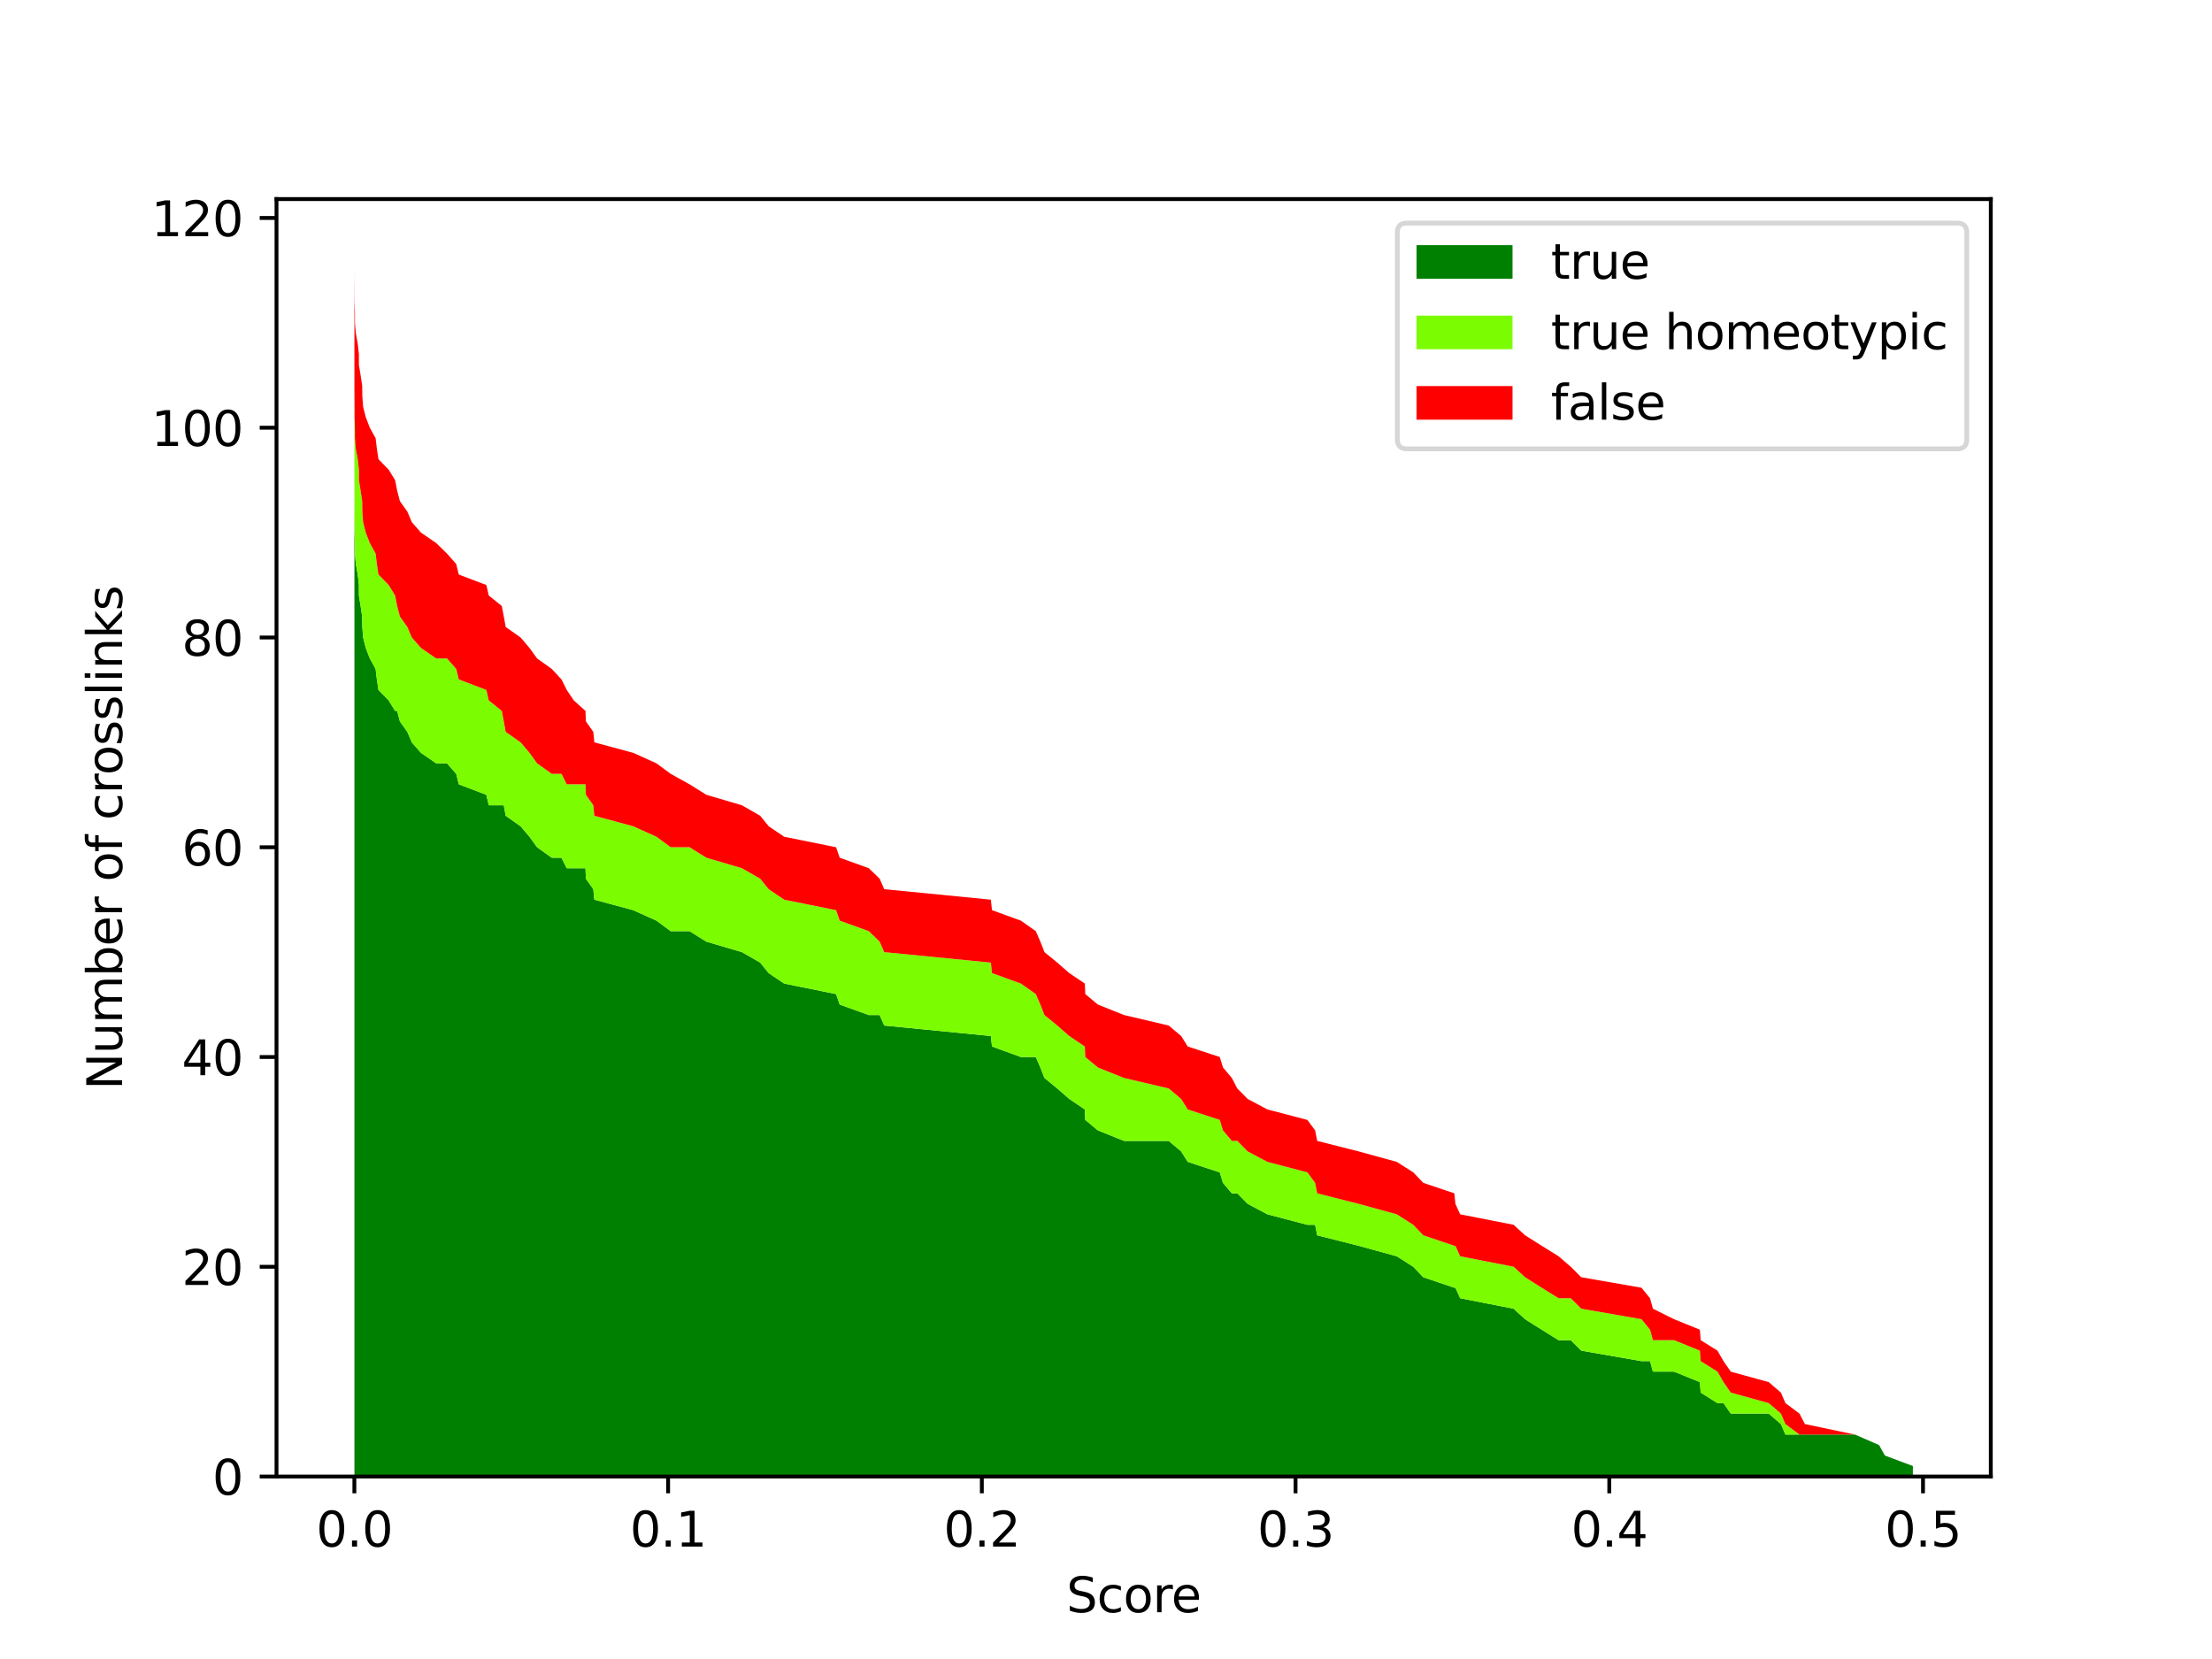 <?xml version="1.0" encoding="utf-8" standalone="no"?>
<!DOCTYPE svg PUBLIC "-//W3C//DTD SVG 1.1//EN"
  "http://www.w3.org/Graphics/SVG/1.1/DTD/svg11.dtd">
<svg xmlns:xlink="http://www.w3.org/1999/xlink" width="460.8pt" height="345.6pt" viewBox="0 0 460.8 345.6" xmlns="http://www.w3.org/2000/svg" version="1.1">
 <defs>
  <style type="text/css">*{stroke-linejoin: round; stroke-linecap: butt}</style>
 </defs>
 <g id="figure_1">
  <g id="patch_1">
   <path d="M 0 345.6 
L 460.8 345.6 
L 460.8 0 
L 0 0 
z
" style="fill: #ffffff"/>
  </g>
  <g id="axes_1">
   <g id="patch_2">
    <path d="M 57.6 307.584 
L 414.72 307.584 
L 414.72 41.472 
L 57.6 41.472 
z
" style="fill: #ffffff"/>
   </g>
   <g id="PolyCollection_1">
    <path d="M 73.833 104.395 
L 73.833 307.584 
L 73.833 307.584 
L 73.843 307.584 
L 73.858 307.584 
L 73.864 307.584 
L 73.94 307.584 
L 73.94 307.584 
L 74.129 307.584 
L 74.526 307.584 
L 74.767 307.584 
L 74.768 307.584 
L 75.123 307.584 
L 75.452 307.584 
L 75.482 307.584 
L 75.644 307.584 
L 76.197 307.584 
L 77.041 307.584 
L 78.248 307.584 
L 78.512 307.584 
L 78.839 307.584 
L 80.966 307.584 
L 82.306 307.584 
L 82.736 307.584 
L 83.308 307.584 
L 84.856 307.584 
L 85.785 307.584 
L 87.699 307.584 
L 90.871 307.584 
L 93.116 307.584 
L 95.04 307.584 
L 95.575 307.584 
L 101.314 307.584 
L 101.82 307.584 
L 104.537 307.584 
L 104.947 307.584 
L 105.35 307.584 
L 108.448 307.584 
L 110.306 307.584 
L 111.886 307.584 
L 114.941 307.584 
L 116.971 307.584 
L 118.06 307.584 
L 119.529 307.584 
L 121.965 307.584 
L 122.052 307.584 
L 123.601 307.584 
L 123.808 307.584 
L 131.906 307.584 
L 136.756 307.584 
L 139.714 307.584 
L 143.638 307.584 
L 147.141 307.584 
L 154.554 307.584 
L 158.364 307.584 
L 160.122 307.584 
L 163.363 307.584 
L 174.165 307.584 
L 174.931 307.584 
L 180.989 307.584 
L 183.246 307.584 
L 184.205 307.584 
L 206.414 307.584 
L 206.652 307.584 
L 212.669 307.584 
L 215.773 307.584 
L 216.728 307.584 
L 217.579 307.584 
L 220.25 307.584 
L 222.751 307.584 
L 225.99 307.584 
L 226.084 307.584 
L 228.707 307.584 
L 234.165 307.584 
L 243.461 307.584 
L 246.06 307.584 
L 247.428 307.584 
L 254.098 307.584 
L 254.766 307.584 
L 256.618 307.584 
L 257.749 307.584 
L 259.904 307.584 
L 264.023 307.584 
L 272.349 307.584 
L 273.966 307.584 
L 274.397 307.584 
L 283.012 307.584 
L 290.972 307.584 
L 294.405 307.584 
L 296.495 307.584 
L 302.964 307.584 
L 303.189 307.584 
L 304.174 307.584 
L 315.317 307.584 
L 317.701 307.584 
L 321.165 307.584 
L 324.678 307.584 
L 327.213 307.584 
L 329.4 307.584 
L 341.949 307.584 
L 343.731 307.584 
L 344.333 307.584 
L 348.734 307.584 
L 354.118 307.584 
L 354.285 307.584 
L 357.778 307.584 
L 359.041 307.584 
L 360.547 307.584 
L 368.46 307.584 
L 370.995 307.584 
L 371.936 307.584 
L 374.864 307.584 
L 375.998 307.584 
L 386.415 307.584 
L 391.446 307.584 
L 392.658 307.584 
L 398.487 307.584 
L 398.487 305.399 
L 398.487 305.399 
L 392.658 303.214 
L 391.446 301.03 
L 386.415 298.845 
L 375.998 298.845 
L 374.864 298.845 
L 371.936 298.845 
L 370.995 296.66 
L 368.46 294.475 
L 360.547 294.475 
L 359.041 292.29 
L 357.778 292.29 
L 354.285 290.105 
L 354.118 287.921 
L 348.734 285.736 
L 344.333 285.736 
L 343.731 283.551 
L 341.949 283.551 
L 329.4 281.366 
L 327.213 279.181 
L 324.678 279.181 
L 321.165 276.996 
L 317.701 274.812 
L 315.317 272.627 
L 304.174 270.442 
L 303.189 268.257 
L 302.964 268.257 
L 296.495 266.072 
L 294.405 263.887 
L 290.972 261.703 
L 283.012 259.518 
L 274.397 257.333 
L 273.966 255.148 
L 272.349 255.148 
L 264.023 252.963 
L 259.904 250.778 
L 257.749 248.594 
L 256.618 248.594 
L 254.766 246.409 
L 254.098 244.224 
L 247.428 242.039 
L 246.06 239.854 
L 243.461 237.67 
L 234.165 237.67 
L 228.707 235.485 
L 226.084 233.3 
L 225.99 231.115 
L 222.751 228.93 
L 220.25 226.745 
L 217.579 224.561 
L 216.728 222.376 
L 215.773 220.191 
L 212.669 220.191 
L 206.652 218.006 
L 206.414 215.821 
L 184.205 213.636 
L 183.246 211.452 
L 180.989 211.452 
L 174.931 209.267 
L 174.165 207.082 
L 163.363 204.897 
L 160.122 202.712 
L 158.364 200.527 
L 154.554 198.343 
L 147.141 196.158 
L 143.638 193.973 
L 139.714 193.973 
L 136.756 191.788 
L 131.906 189.603 
L 123.808 187.418 
L 123.601 185.234 
L 122.052 183.049 
L 121.965 180.864 
L 119.529 180.864 
L 118.06 180.864 
L 116.971 178.679 
L 114.941 178.679 
L 111.886 176.494 
L 110.306 174.31 
L 108.448 172.125 
L 105.35 169.94 
L 104.947 167.755 
L 104.537 167.755 
L 101.82 167.755 
L 101.314 165.57 
L 95.575 163.385 
L 95.04 161.201 
L 93.116 159.016 
L 90.871 159.016 
L 87.699 156.831 
L 85.785 154.646 
L 84.856 152.461 
L 83.308 150.276 
L 82.736 148.092 
L 82.306 148.092 
L 80.966 145.907 
L 78.839 143.722 
L 78.512 141.537 
L 78.248 139.352 
L 77.041 137.167 
L 76.197 134.983 
L 75.644 132.798 
L 75.482 130.613 
L 75.452 128.428 
L 75.123 126.243 
L 74.768 124.058 
L 74.767 121.874 
L 74.526 119.689 
L 74.129 117.504 
L 73.94 115.319 
L 73.94 113.134 
L 73.864 110.95 
L 73.858 108.765 
L 73.843 106.58 
L 73.833 104.395 
L 73.833 104.395 
z
" clip-path="url(#p0312c55611)" style="fill: #008000"/>
   </g>
   <g id="PolyCollection_2">
    <path d="M 73.833 78.177 
L 73.833 104.395 
L 73.833 104.395 
L 73.843 106.58 
L 73.858 108.765 
L 73.864 110.95 
L 73.94 113.134 
L 73.94 115.319 
L 74.129 117.504 
L 74.526 119.689 
L 74.767 121.874 
L 74.768 124.058 
L 75.123 126.243 
L 75.452 128.428 
L 75.482 130.613 
L 75.644 132.798 
L 76.197 134.983 
L 77.041 137.167 
L 78.248 139.352 
L 78.512 141.537 
L 78.839 143.722 
L 80.966 145.907 
L 82.306 148.092 
L 82.736 148.092 
L 83.308 150.276 
L 84.856 152.461 
L 85.785 154.646 
L 87.699 156.831 
L 90.871 159.016 
L 93.116 159.016 
L 95.04 161.201 
L 95.575 163.385 
L 101.314 165.57 
L 101.82 167.755 
L 104.537 167.755 
L 104.947 167.755 
L 105.35 169.94 
L 108.448 172.125 
L 110.306 174.31 
L 111.886 176.494 
L 114.941 178.679 
L 116.971 178.679 
L 118.06 180.864 
L 119.529 180.864 
L 121.965 180.864 
L 122.052 183.049 
L 123.601 185.234 
L 123.808 187.418 
L 131.906 189.603 
L 136.756 191.788 
L 139.714 193.973 
L 143.638 193.973 
L 147.141 196.158 
L 154.554 198.343 
L 158.364 200.527 
L 160.122 202.712 
L 163.363 204.897 
L 174.165 207.082 
L 174.931 209.267 
L 180.989 211.452 
L 183.246 211.452 
L 184.205 213.636 
L 206.414 215.821 
L 206.652 218.006 
L 212.669 220.191 
L 215.773 220.191 
L 216.728 222.376 
L 217.579 224.561 
L 220.25 226.745 
L 222.751 228.93 
L 225.99 231.115 
L 226.084 233.3 
L 228.707 235.485 
L 234.165 237.67 
L 243.461 237.67 
L 246.06 239.854 
L 247.428 242.039 
L 254.098 244.224 
L 254.766 246.409 
L 256.618 248.594 
L 257.749 248.594 
L 259.904 250.778 
L 264.023 252.963 
L 272.349 255.148 
L 273.966 255.148 
L 274.397 257.333 
L 283.012 259.518 
L 290.972 261.703 
L 294.405 263.887 
L 296.495 266.072 
L 302.964 268.257 
L 303.189 268.257 
L 304.174 270.442 
L 315.317 272.627 
L 317.701 274.812 
L 321.165 276.996 
L 324.678 279.181 
L 327.213 279.181 
L 329.4 281.366 
L 341.949 283.551 
L 343.731 283.551 
L 344.333 285.736 
L 348.734 285.736 
L 354.118 287.921 
L 354.285 290.105 
L 357.778 292.29 
L 359.041 292.29 
L 360.547 294.475 
L 368.46 294.475 
L 370.995 296.66 
L 371.936 298.845 
L 374.864 298.845 
L 375.998 298.845 
L 386.415 298.845 
L 391.446 301.03 
L 392.658 303.214 
L 398.487 305.399 
L 398.487 305.399 
L 398.487 305.399 
L 392.658 303.214 
L 391.446 301.03 
L 386.415 298.845 
L 375.998 298.845 
L 374.864 298.845 
L 371.936 296.66 
L 370.995 294.475 
L 368.46 292.29 
L 360.547 290.105 
L 359.041 287.921 
L 357.778 285.736 
L 354.285 283.551 
L 354.118 281.366 
L 348.734 279.181 
L 344.333 279.181 
L 343.731 276.996 
L 341.949 274.812 
L 329.4 272.627 
L 327.213 270.442 
L 324.678 270.442 
L 321.165 268.257 
L 317.701 266.072 
L 315.317 263.887 
L 304.174 261.703 
L 303.189 259.518 
L 302.964 259.518 
L 296.495 257.333 
L 294.405 255.148 
L 290.972 252.963 
L 283.012 250.778 
L 274.397 248.594 
L 273.966 246.409 
L 272.349 244.224 
L 264.023 242.039 
L 259.904 239.854 
L 257.749 237.67 
L 256.618 237.67 
L 254.766 235.485 
L 254.098 233.3 
L 247.428 231.115 
L 246.06 228.93 
L 243.461 226.745 
L 234.165 224.561 
L 228.707 222.376 
L 226.084 220.191 
L 225.99 218.006 
L 222.751 215.821 
L 220.25 213.636 
L 217.579 211.452 
L 216.728 209.267 
L 215.773 207.082 
L 212.669 204.897 
L 206.652 202.712 
L 206.414 200.527 
L 184.205 198.343 
L 183.246 196.158 
L 180.989 193.973 
L 174.931 191.788 
L 174.165 189.603 
L 163.363 187.418 
L 160.122 185.234 
L 158.364 183.049 
L 154.554 180.864 
L 147.141 178.679 
L 143.638 176.494 
L 139.714 176.494 
L 136.756 174.31 
L 131.906 172.125 
L 123.808 169.94 
L 123.601 167.755 
L 122.052 165.57 
L 121.965 163.385 
L 119.529 163.385 
L 118.06 163.385 
L 116.971 161.201 
L 114.941 161.201 
L 111.886 159.016 
L 110.306 156.831 
L 108.448 154.646 
L 105.35 152.461 
L 104.947 150.276 
L 104.537 148.092 
L 101.82 145.907 
L 101.314 143.722 
L 95.575 141.537 
L 95.04 139.352 
L 93.116 137.167 
L 90.871 137.167 
L 87.699 134.983 
L 85.785 132.798 
L 84.856 130.613 
L 83.308 128.428 
L 82.736 126.243 
L 82.306 124.058 
L 80.966 121.874 
L 78.839 119.689 
L 78.512 117.504 
L 78.248 115.319 
L 77.041 113.134 
L 76.197 110.95 
L 75.644 108.765 
L 75.482 106.58 
L 75.452 104.395 
L 75.123 102.21 
L 74.768 100.025 
L 74.767 97.841 
L 74.526 95.656 
L 74.129 93.471 
L 73.94 91.286 
L 73.94 89.101 
L 73.864 86.916 
L 73.858 84.732 
L 73.843 82.547 
L 73.833 80.362 
L 73.833 78.177 
z
" clip-path="url(#p0312c55611)" style="fill: #7cfc00"/>
   </g>
   <g id="PolyCollection_3">
    <path d="M 73.833 54.144 
L 73.833 78.177 
L 73.833 80.362 
L 73.843 82.547 
L 73.858 84.732 
L 73.864 86.916 
L 73.94 89.101 
L 73.94 91.286 
L 74.129 93.471 
L 74.526 95.656 
L 74.767 97.841 
L 74.768 100.025 
L 75.123 102.21 
L 75.452 104.395 
L 75.482 106.58 
L 75.644 108.765 
L 76.197 110.95 
L 77.041 113.134 
L 78.248 115.319 
L 78.512 117.504 
L 78.839 119.689 
L 80.966 121.874 
L 82.306 124.058 
L 82.736 126.243 
L 83.308 128.428 
L 84.856 130.613 
L 85.785 132.798 
L 87.699 134.983 
L 90.871 137.167 
L 93.116 137.167 
L 95.04 139.352 
L 95.575 141.537 
L 101.314 143.722 
L 101.82 145.907 
L 104.537 148.092 
L 104.947 150.276 
L 105.35 152.461 
L 108.448 154.646 
L 110.306 156.831 
L 111.886 159.016 
L 114.941 161.201 
L 116.971 161.201 
L 118.06 163.385 
L 119.529 163.385 
L 121.965 163.385 
L 122.052 165.57 
L 123.601 167.755 
L 123.808 169.94 
L 131.906 172.125 
L 136.756 174.31 
L 139.714 176.494 
L 143.638 176.494 
L 147.141 178.679 
L 154.554 180.864 
L 158.364 183.049 
L 160.122 185.234 
L 163.363 187.418 
L 174.165 189.603 
L 174.931 191.788 
L 180.989 193.973 
L 183.246 196.158 
L 184.205 198.343 
L 206.414 200.527 
L 206.652 202.712 
L 212.669 204.897 
L 215.773 207.082 
L 216.728 209.267 
L 217.579 211.452 
L 220.25 213.636 
L 222.751 215.821 
L 225.99 218.006 
L 226.084 220.191 
L 228.707 222.376 
L 234.165 224.561 
L 243.461 226.745 
L 246.06 228.93 
L 247.428 231.115 
L 254.098 233.3 
L 254.766 235.485 
L 256.618 237.67 
L 257.749 237.67 
L 259.904 239.854 
L 264.023 242.039 
L 272.349 244.224 
L 273.966 246.409 
L 274.397 248.594 
L 283.012 250.778 
L 290.972 252.963 
L 294.405 255.148 
L 296.495 257.333 
L 302.964 259.518 
L 303.189 259.518 
L 304.174 261.703 
L 315.317 263.887 
L 317.701 266.072 
L 321.165 268.257 
L 324.678 270.442 
L 327.213 270.442 
L 329.4 272.627 
L 341.949 274.812 
L 343.731 276.996 
L 344.333 279.181 
L 348.734 279.181 
L 354.118 281.366 
L 354.285 283.551 
L 357.778 285.736 
L 359.041 287.921 
L 360.547 290.105 
L 368.46 292.29 
L 370.995 294.475 
L 371.936 296.66 
L 374.864 298.845 
L 375.998 298.845 
L 386.415 298.845 
L 391.446 301.03 
L 392.658 303.214 
L 398.487 305.399 
L 398.487 305.399 
L 398.487 305.399 
L 392.658 303.214 
L 391.446 301.03 
L 386.415 298.845 
L 375.998 296.66 
L 374.864 294.475 
L 371.936 292.29 
L 370.995 290.105 
L 368.46 287.921 
L 360.547 285.736 
L 359.041 283.551 
L 357.778 281.366 
L 354.285 279.181 
L 354.118 276.996 
L 348.734 274.812 
L 344.333 272.627 
L 343.731 270.442 
L 341.949 268.257 
L 329.4 266.072 
L 327.213 263.887 
L 324.678 261.703 
L 321.165 259.518 
L 317.701 257.333 
L 315.317 255.148 
L 304.174 252.963 
L 303.189 250.778 
L 302.964 248.594 
L 296.495 246.409 
L 294.405 244.224 
L 290.972 242.039 
L 283.012 239.854 
L 274.397 237.67 
L 273.966 235.485 
L 272.349 233.3 
L 264.023 231.115 
L 259.904 228.93 
L 257.749 226.745 
L 256.618 224.561 
L 254.766 222.376 
L 254.098 220.191 
L 247.428 218.006 
L 246.06 215.821 
L 243.461 213.636 
L 234.165 211.452 
L 228.707 209.267 
L 226.084 207.082 
L 225.99 204.897 
L 222.751 202.712 
L 220.25 200.527 
L 217.579 198.343 
L 216.728 196.158 
L 215.773 193.973 
L 212.669 191.788 
L 206.652 189.603 
L 206.414 187.418 
L 184.205 185.234 
L 183.246 183.049 
L 180.989 180.864 
L 174.931 178.679 
L 174.165 176.494 
L 163.363 174.31 
L 160.122 172.125 
L 158.364 169.94 
L 154.554 167.755 
L 147.141 165.57 
L 143.638 163.385 
L 139.714 161.201 
L 136.756 159.016 
L 131.906 156.831 
L 123.808 154.646 
L 123.601 152.461 
L 122.052 150.276 
L 121.965 148.092 
L 119.529 145.907 
L 118.06 143.722 
L 116.971 141.537 
L 114.941 139.352 
L 111.886 137.167 
L 110.306 134.983 
L 108.448 132.798 
L 105.35 130.613 
L 104.947 128.428 
L 104.537 126.243 
L 101.82 124.058 
L 101.314 121.874 
L 95.575 119.689 
L 95.04 117.504 
L 93.116 115.319 
L 90.871 113.134 
L 87.699 110.95 
L 85.785 108.765 
L 84.856 106.58 
L 83.308 104.395 
L 82.736 102.21 
L 82.306 100.025 
L 80.966 97.841 
L 78.839 95.656 
L 78.512 93.471 
L 78.248 91.286 
L 77.041 89.101 
L 76.197 86.916 
L 75.644 84.732 
L 75.482 82.547 
L 75.452 80.362 
L 75.123 78.177 
L 74.768 75.992 
L 74.767 73.807 
L 74.526 71.623 
L 74.129 69.438 
L 73.94 67.253 
L 73.94 65.068 
L 73.864 62.883 
L 73.858 60.698 
L 73.843 58.514 
L 73.833 56.329 
L 73.833 54.144 
z
" clip-path="url(#p0312c55611)" style="fill: #ff0000"/>
   </g>
   <g id="matplotlib.axis_1">
    <g id="xtick_1">
     <g id="line2d_1">
      <defs>
       <path id="m68893067c5" d="M 0 0 
L 0 3.5 
" style="stroke: #000000; stroke-width: 0.8"/>
      </defs>
      <g>
       <use xlink:href="#m68893067c5" x="73.822" y="307.584" style="stroke: #000000; stroke-width: 0.8"/>
      </g>
     </g>
     <g id="text_1">
      <!-- 0.0 -->
      <g transform="translate(65.871 322.182) scale(0.1 -0.1)">
       <defs>
        <path id="DejaVuSans-30" d="M 2034 4250 
Q 1547 4250 1301 3770 
Q 1056 3291 1056 2328 
Q 1056 1369 1301 889 
Q 1547 409 2034 409 
Q 2525 409 2770 889 
Q 3016 1369 3016 2328 
Q 3016 3291 2770 3770 
Q 2525 4250 2034 4250 
z
M 2034 4750 
Q 2819 4750 3233 4129 
Q 3647 3509 3647 2328 
Q 3647 1150 3233 529 
Q 2819 -91 2034 -91 
Q 1250 -91 836 529 
Q 422 1150 422 2328 
Q 422 3509 836 4129 
Q 1250 4750 2034 4750 
z
" transform="scale(0.016)"/>
        <path id="DejaVuSans-2e" d="M 684 794 
L 1344 794 
L 1344 0 
L 684 0 
L 684 794 
z
" transform="scale(0.016)"/>
       </defs>
       <use xlink:href="#DejaVuSans-30"/>
       <use xlink:href="#DejaVuSans-2e" x="63.623"/>
       <use xlink:href="#DejaVuSans-30" x="95.41"/>
      </g>
     </g>
    </g>
    <g id="xtick_2">
     <g id="line2d_2">
      <g>
       <use xlink:href="#m68893067c5" x="139.178" y="307.584" style="stroke: #000000; stroke-width: 0.8"/>
      </g>
     </g>
     <g id="text_2">
      <!-- 0.1 -->
      <g transform="translate(131.226 322.182) scale(0.1 -0.1)">
       <defs>
        <path id="DejaVuSans-31" d="M 794 531 
L 1825 531 
L 1825 4091 
L 703 3866 
L 703 4441 
L 1819 4666 
L 2450 4666 
L 2450 531 
L 3481 531 
L 3481 0 
L 794 0 
L 794 531 
z
" transform="scale(0.016)"/>
       </defs>
       <use xlink:href="#DejaVuSans-30"/>
       <use xlink:href="#DejaVuSans-2e" x="63.623"/>
       <use xlink:href="#DejaVuSans-31" x="95.41"/>
      </g>
     </g>
    </g>
    <g id="xtick_3">
     <g id="line2d_3">
      <g>
       <use xlink:href="#m68893067c5" x="204.533" y="307.584" style="stroke: #000000; stroke-width: 0.8"/>
      </g>
     </g>
     <g id="text_3">
      <!-- 0.2 -->
      <g transform="translate(196.581 322.182) scale(0.1 -0.1)">
       <defs>
        <path id="DejaVuSans-32" d="M 1228 531 
L 3431 531 
L 3431 0 
L 469 0 
L 469 531 
Q 828 903 1448 1529 
Q 2069 2156 2228 2338 
Q 2531 2678 2651 2914 
Q 2772 3150 2772 3378 
Q 2772 3750 2511 3984 
Q 2250 4219 1831 4219 
Q 1534 4219 1204 4116 
Q 875 4013 500 3803 
L 500 4441 
Q 881 4594 1212 4672 
Q 1544 4750 1819 4750 
Q 2544 4750 2975 4387 
Q 3406 4025 3406 3419 
Q 3406 3131 3298 2873 
Q 3191 2616 2906 2266 
Q 2828 2175 2409 1742 
Q 1991 1309 1228 531 
z
" transform="scale(0.016)"/>
       </defs>
       <use xlink:href="#DejaVuSans-30"/>
       <use xlink:href="#DejaVuSans-2e" x="63.623"/>
       <use xlink:href="#DejaVuSans-32" x="95.41"/>
      </g>
     </g>
    </g>
    <g id="xtick_4">
     <g id="line2d_4">
      <g>
       <use xlink:href="#m68893067c5" x="269.888" y="307.584" style="stroke: #000000; stroke-width: 0.8"/>
      </g>
     </g>
     <g id="text_4">
      <!-- 0.3 -->
      <g transform="translate(261.937 322.182) scale(0.1 -0.1)">
       <defs>
        <path id="DejaVuSans-33" d="M 2597 2516 
Q 3050 2419 3304 2112 
Q 3559 1806 3559 1356 
Q 3559 666 3084 287 
Q 2609 -91 1734 -91 
Q 1441 -91 1130 -33 
Q 819 25 488 141 
L 488 750 
Q 750 597 1062 519 
Q 1375 441 1716 441 
Q 2309 441 2620 675 
Q 2931 909 2931 1356 
Q 2931 1769 2642 2001 
Q 2353 2234 1838 2234 
L 1294 2234 
L 1294 2753 
L 1863 2753 
Q 2328 2753 2575 2939 
Q 2822 3125 2822 3475 
Q 2822 3834 2567 4026 
Q 2313 4219 1838 4219 
Q 1578 4219 1281 4162 
Q 984 4106 628 3988 
L 628 4550 
Q 988 4650 1302 4700 
Q 1616 4750 1894 4750 
Q 2613 4750 3031 4423 
Q 3450 4097 3450 3541 
Q 3450 3153 3228 2886 
Q 3006 2619 2597 2516 
z
" transform="scale(0.016)"/>
       </defs>
       <use xlink:href="#DejaVuSans-30"/>
       <use xlink:href="#DejaVuSans-2e" x="63.623"/>
       <use xlink:href="#DejaVuSans-33" x="95.41"/>
      </g>
     </g>
    </g>
    <g id="xtick_5">
     <g id="line2d_5">
      <g>
       <use xlink:href="#m68893067c5" x="335.243" y="307.584" style="stroke: #000000; stroke-width: 0.8"/>
      </g>
     </g>
     <g id="text_5">
      <!-- 0.4 -->
      <g transform="translate(327.292 322.182) scale(0.1 -0.1)">
       <defs>
        <path id="DejaVuSans-34" d="M 2419 4116 
L 825 1625 
L 2419 1625 
L 2419 4116 
z
M 2253 4666 
L 3047 4666 
L 3047 1625 
L 3713 1625 
L 3713 1100 
L 3047 1100 
L 3047 0 
L 2419 0 
L 2419 1100 
L 313 1100 
L 313 1709 
L 2253 4666 
z
" transform="scale(0.016)"/>
       </defs>
       <use xlink:href="#DejaVuSans-30"/>
       <use xlink:href="#DejaVuSans-2e" x="63.623"/>
       <use xlink:href="#DejaVuSans-34" x="95.41"/>
      </g>
     </g>
    </g>
    <g id="xtick_6">
     <g id="line2d_6">
      <g>
       <use xlink:href="#m68893067c5" x="400.599" y="307.584" style="stroke: #000000; stroke-width: 0.8"/>
      </g>
     </g>
     <g id="text_6">
      <!-- 0.5 -->
      <g transform="translate(392.647 322.182) scale(0.1 -0.1)">
       <defs>
        <path id="DejaVuSans-35" d="M 691 4666 
L 3169 4666 
L 3169 4134 
L 1269 4134 
L 1269 2991 
Q 1406 3038 1543 3061 
Q 1681 3084 1819 3084 
Q 2600 3084 3056 2656 
Q 3513 2228 3513 1497 
Q 3513 744 3044 326 
Q 2575 -91 1722 -91 
Q 1428 -91 1123 -41 
Q 819 9 494 109 
L 494 744 
Q 775 591 1075 516 
Q 1375 441 1709 441 
Q 2250 441 2565 725 
Q 2881 1009 2881 1497 
Q 2881 1984 2565 2268 
Q 2250 2553 1709 2553 
Q 1456 2553 1204 2497 
Q 953 2441 691 2322 
L 691 4666 
z
" transform="scale(0.016)"/>
       </defs>
       <use xlink:href="#DejaVuSans-30"/>
       <use xlink:href="#DejaVuSans-2e" x="63.623"/>
       <use xlink:href="#DejaVuSans-35" x="95.41"/>
      </g>
     </g>
    </g>
    <g id="text_7">
     <!-- Score -->
     <g transform="translate(222.158 335.861) scale(0.1 -0.1)">
      <defs>
       <path id="DejaVuSans-53" d="M 3425 4513 
L 3425 3897 
Q 3066 4069 2747 4153 
Q 2428 4238 2131 4238 
Q 1616 4238 1336 4038 
Q 1056 3838 1056 3469 
Q 1056 3159 1242 3001 
Q 1428 2844 1947 2747 
L 2328 2669 
Q 3034 2534 3370 2195 
Q 3706 1856 3706 1288 
Q 3706 609 3251 259 
Q 2797 -91 1919 -91 
Q 1588 -91 1214 -16 
Q 841 59 441 206 
L 441 856 
Q 825 641 1194 531 
Q 1563 422 1919 422 
Q 2459 422 2753 634 
Q 3047 847 3047 1241 
Q 3047 1584 2836 1778 
Q 2625 1972 2144 2069 
L 1759 2144 
Q 1053 2284 737 2584 
Q 422 2884 422 3419 
Q 422 4038 858 4394 
Q 1294 4750 2059 4750 
Q 2388 4750 2728 4690 
Q 3069 4631 3425 4513 
z
" transform="scale(0.016)"/>
       <path id="DejaVuSans-63" d="M 3122 3366 
L 3122 2828 
Q 2878 2963 2633 3030 
Q 2388 3097 2138 3097 
Q 1578 3097 1268 2742 
Q 959 2388 959 1747 
Q 959 1106 1268 751 
Q 1578 397 2138 397 
Q 2388 397 2633 464 
Q 2878 531 3122 666 
L 3122 134 
Q 2881 22 2623 -34 
Q 2366 -91 2075 -91 
Q 1284 -91 818 406 
Q 353 903 353 1747 
Q 353 2603 823 3093 
Q 1294 3584 2113 3584 
Q 2378 3584 2631 3529 
Q 2884 3475 3122 3366 
z
" transform="scale(0.016)"/>
       <path id="DejaVuSans-6f" d="M 1959 3097 
Q 1497 3097 1228 2736 
Q 959 2375 959 1747 
Q 959 1119 1226 758 
Q 1494 397 1959 397 
Q 2419 397 2687 759 
Q 2956 1122 2956 1747 
Q 2956 2369 2687 2733 
Q 2419 3097 1959 3097 
z
M 1959 3584 
Q 2709 3584 3137 3096 
Q 3566 2609 3566 1747 
Q 3566 888 3137 398 
Q 2709 -91 1959 -91 
Q 1206 -91 779 398 
Q 353 888 353 1747 
Q 353 2609 779 3096 
Q 1206 3584 1959 3584 
z
" transform="scale(0.016)"/>
       <path id="DejaVuSans-72" d="M 2631 2963 
Q 2534 3019 2420 3045 
Q 2306 3072 2169 3072 
Q 1681 3072 1420 2755 
Q 1159 2438 1159 1844 
L 1159 0 
L 581 0 
L 581 3500 
L 1159 3500 
L 1159 2956 
Q 1341 3275 1631 3429 
Q 1922 3584 2338 3584 
Q 2397 3584 2469 3576 
Q 2541 3569 2628 3553 
L 2631 2963 
z
" transform="scale(0.016)"/>
       <path id="DejaVuSans-65" d="M 3597 1894 
L 3597 1613 
L 953 1613 
Q 991 1019 1311 708 
Q 1631 397 2203 397 
Q 2534 397 2845 478 
Q 3156 559 3463 722 
L 3463 178 
Q 3153 47 2828 -22 
Q 2503 -91 2169 -91 
Q 1331 -91 842 396 
Q 353 884 353 1716 
Q 353 2575 817 3079 
Q 1281 3584 2069 3584 
Q 2775 3584 3186 3129 
Q 3597 2675 3597 1894 
z
M 3022 2063 
Q 3016 2534 2758 2815 
Q 2500 3097 2075 3097 
Q 1594 3097 1305 2825 
Q 1016 2553 972 2059 
L 3022 2063 
z
" transform="scale(0.016)"/>
      </defs>
      <use xlink:href="#DejaVuSans-53"/>
      <use xlink:href="#DejaVuSans-63" x="63.477"/>
      <use xlink:href="#DejaVuSans-6f" x="118.457"/>
      <use xlink:href="#DejaVuSans-72" x="179.639"/>
      <use xlink:href="#DejaVuSans-65" x="218.502"/>
     </g>
    </g>
   </g>
   <g id="matplotlib.axis_2">
    <g id="ytick_1">
     <g id="line2d_7">
      <defs>
       <path id="mc1a39ba57d" d="M 0 0 
L -3.5 0 
" style="stroke: #000000; stroke-width: 0.8"/>
      </defs>
      <g>
       <use xlink:href="#mc1a39ba57d" x="57.6" y="307.584" style="stroke: #000000; stroke-width: 0.8"/>
      </g>
     </g>
     <g id="text_8">
      <!-- 0 -->
      <g transform="translate(44.237 311.383) scale(0.1 -0.1)">
       <use xlink:href="#DejaVuSans-30"/>
      </g>
     </g>
    </g>
    <g id="ytick_2">
     <g id="line2d_8">
      <g>
       <use xlink:href="#mc1a39ba57d" x="57.6" y="263.887" style="stroke: #000000; stroke-width: 0.8"/>
      </g>
     </g>
     <g id="text_9">
      <!-- 20 -->
      <g transform="translate(37.875 267.687) scale(0.1 -0.1)">
       <use xlink:href="#DejaVuSans-32"/>
       <use xlink:href="#DejaVuSans-30" x="63.623"/>
      </g>
     </g>
    </g>
    <g id="ytick_3">
     <g id="line2d_9">
      <g>
       <use xlink:href="#mc1a39ba57d" x="57.6" y="220.191" style="stroke: #000000; stroke-width: 0.8"/>
      </g>
     </g>
     <g id="text_10">
      <!-- 40 -->
      <g transform="translate(37.875 223.99) scale(0.1 -0.1)">
       <use xlink:href="#DejaVuSans-34"/>
       <use xlink:href="#DejaVuSans-30" x="63.623"/>
      </g>
     </g>
    </g>
    <g id="ytick_4">
     <g id="line2d_10">
      <g>
       <use xlink:href="#mc1a39ba57d" x="57.6" y="176.494" style="stroke: #000000; stroke-width: 0.8"/>
      </g>
     </g>
     <g id="text_11">
      <!-- 60 -->
      <g transform="translate(37.875 180.294) scale(0.1 -0.1)">
       <defs>
        <path id="DejaVuSans-36" d="M 2113 2584 
Q 1688 2584 1439 2293 
Q 1191 2003 1191 1497 
Q 1191 994 1439 701 
Q 1688 409 2113 409 
Q 2538 409 2786 701 
Q 3034 994 3034 1497 
Q 3034 2003 2786 2293 
Q 2538 2584 2113 2584 
z
M 3366 4563 
L 3366 3988 
Q 3128 4100 2886 4159 
Q 2644 4219 2406 4219 
Q 1781 4219 1451 3797 
Q 1122 3375 1075 2522 
Q 1259 2794 1537 2939 
Q 1816 3084 2150 3084 
Q 2853 3084 3261 2657 
Q 3669 2231 3669 1497 
Q 3669 778 3244 343 
Q 2819 -91 2113 -91 
Q 1303 -91 875 529 
Q 447 1150 447 2328 
Q 447 3434 972 4092 
Q 1497 4750 2381 4750 
Q 2619 4750 2861 4703 
Q 3103 4656 3366 4563 
z
" transform="scale(0.016)"/>
       </defs>
       <use xlink:href="#DejaVuSans-36"/>
       <use xlink:href="#DejaVuSans-30" x="63.623"/>
      </g>
     </g>
    </g>
    <g id="ytick_5">
     <g id="line2d_11">
      <g>
       <use xlink:href="#mc1a39ba57d" x="57.6" y="132.798" style="stroke: #000000; stroke-width: 0.8"/>
      </g>
     </g>
     <g id="text_12">
      <!-- 80 -->
      <g transform="translate(37.875 136.597) scale(0.1 -0.1)">
       <defs>
        <path id="DejaVuSans-38" d="M 2034 2216 
Q 1584 2216 1326 1975 
Q 1069 1734 1069 1313 
Q 1069 891 1326 650 
Q 1584 409 2034 409 
Q 2484 409 2743 651 
Q 3003 894 3003 1313 
Q 3003 1734 2745 1975 
Q 2488 2216 2034 2216 
z
M 1403 2484 
Q 997 2584 770 2862 
Q 544 3141 544 3541 
Q 544 4100 942 4425 
Q 1341 4750 2034 4750 
Q 2731 4750 3128 4425 
Q 3525 4100 3525 3541 
Q 3525 3141 3298 2862 
Q 3072 2584 2669 2484 
Q 3125 2378 3379 2068 
Q 3634 1759 3634 1313 
Q 3634 634 3220 271 
Q 2806 -91 2034 -91 
Q 1263 -91 848 271 
Q 434 634 434 1313 
Q 434 1759 690 2068 
Q 947 2378 1403 2484 
z
M 1172 3481 
Q 1172 3119 1398 2916 
Q 1625 2713 2034 2713 
Q 2441 2713 2670 2916 
Q 2900 3119 2900 3481 
Q 2900 3844 2670 4047 
Q 2441 4250 2034 4250 
Q 1625 4250 1398 4047 
Q 1172 3844 1172 3481 
z
" transform="scale(0.016)"/>
       </defs>
       <use xlink:href="#DejaVuSans-38"/>
       <use xlink:href="#DejaVuSans-30" x="63.623"/>
      </g>
     </g>
    </g>
    <g id="ytick_6">
     <g id="line2d_12">
      <g>
       <use xlink:href="#mc1a39ba57d" x="57.6" y="89.101" style="stroke: #000000; stroke-width: 0.8"/>
      </g>
     </g>
     <g id="text_13">
      <!-- 100 -->
      <g transform="translate(31.512 92.9) scale(0.1 -0.1)">
       <use xlink:href="#DejaVuSans-31"/>
       <use xlink:href="#DejaVuSans-30" x="63.623"/>
       <use xlink:href="#DejaVuSans-30" x="127.246"/>
      </g>
     </g>
    </g>
    <g id="ytick_7">
     <g id="line2d_13">
      <g>
       <use xlink:href="#mc1a39ba57d" x="57.6" y="45.405" style="stroke: #000000; stroke-width: 0.8"/>
      </g>
     </g>
     <g id="text_14">
      <!-- 120 -->
      <g transform="translate(31.512 49.204) scale(0.1 -0.1)">
       <use xlink:href="#DejaVuSans-31"/>
       <use xlink:href="#DejaVuSans-32" x="63.623"/>
       <use xlink:href="#DejaVuSans-30" x="127.246"/>
      </g>
     </g>
    </g>
    <g id="text_15">
     <!-- Number of crosslinks -->
     <g transform="translate(25.433 227.019) rotate(-90) scale(0.1 -0.1)">
      <defs>
       <path id="DejaVuSans-4e" d="M 628 4666 
L 1478 4666 
L 3547 763 
L 3547 4666 
L 4159 4666 
L 4159 0 
L 3309 0 
L 1241 3903 
L 1241 0 
L 628 0 
L 628 4666 
z
" transform="scale(0.016)"/>
       <path id="DejaVuSans-75" d="M 544 1381 
L 544 3500 
L 1119 3500 
L 1119 1403 
Q 1119 906 1312 657 
Q 1506 409 1894 409 
Q 2359 409 2629 706 
Q 2900 1003 2900 1516 
L 2900 3500 
L 3475 3500 
L 3475 0 
L 2900 0 
L 2900 538 
Q 2691 219 2414 64 
Q 2138 -91 1772 -91 
Q 1169 -91 856 284 
Q 544 659 544 1381 
z
M 1991 3584 
L 1991 3584 
z
" transform="scale(0.016)"/>
       <path id="DejaVuSans-6d" d="M 3328 2828 
Q 3544 3216 3844 3400 
Q 4144 3584 4550 3584 
Q 5097 3584 5394 3201 
Q 5691 2819 5691 2113 
L 5691 0 
L 5113 0 
L 5113 2094 
Q 5113 2597 4934 2840 
Q 4756 3084 4391 3084 
Q 3944 3084 3684 2787 
Q 3425 2491 3425 1978 
L 3425 0 
L 2847 0 
L 2847 2094 
Q 2847 2600 2669 2842 
Q 2491 3084 2119 3084 
Q 1678 3084 1418 2786 
Q 1159 2488 1159 1978 
L 1159 0 
L 581 0 
L 581 3500 
L 1159 3500 
L 1159 2956 
Q 1356 3278 1631 3431 
Q 1906 3584 2284 3584 
Q 2666 3584 2933 3390 
Q 3200 3197 3328 2828 
z
" transform="scale(0.016)"/>
       <path id="DejaVuSans-62" d="M 3116 1747 
Q 3116 2381 2855 2742 
Q 2594 3103 2138 3103 
Q 1681 3103 1420 2742 
Q 1159 2381 1159 1747 
Q 1159 1113 1420 752 
Q 1681 391 2138 391 
Q 2594 391 2855 752 
Q 3116 1113 3116 1747 
z
M 1159 2969 
Q 1341 3281 1617 3432 
Q 1894 3584 2278 3584 
Q 2916 3584 3314 3078 
Q 3713 2572 3713 1747 
Q 3713 922 3314 415 
Q 2916 -91 2278 -91 
Q 1894 -91 1617 61 
Q 1341 213 1159 525 
L 1159 0 
L 581 0 
L 581 4863 
L 1159 4863 
L 1159 2969 
z
" transform="scale(0.016)"/>
       <path id="DejaVuSans-20" transform="scale(0.016)"/>
       <path id="DejaVuSans-66" d="M 2375 4863 
L 2375 4384 
L 1825 4384 
Q 1516 4384 1395 4259 
Q 1275 4134 1275 3809 
L 1275 3500 
L 2222 3500 
L 2222 3053 
L 1275 3053 
L 1275 0 
L 697 0 
L 697 3053 
L 147 3053 
L 147 3500 
L 697 3500 
L 697 3744 
Q 697 4328 969 4595 
Q 1241 4863 1831 4863 
L 2375 4863 
z
" transform="scale(0.016)"/>
       <path id="DejaVuSans-73" d="M 2834 3397 
L 2834 2853 
Q 2591 2978 2328 3040 
Q 2066 3103 1784 3103 
Q 1356 3103 1142 2972 
Q 928 2841 928 2578 
Q 928 2378 1081 2264 
Q 1234 2150 1697 2047 
L 1894 2003 
Q 2506 1872 2764 1633 
Q 3022 1394 3022 966 
Q 3022 478 2636 193 
Q 2250 -91 1575 -91 
Q 1294 -91 989 -36 
Q 684 19 347 128 
L 347 722 
Q 666 556 975 473 
Q 1284 391 1588 391 
Q 1994 391 2212 530 
Q 2431 669 2431 922 
Q 2431 1156 2273 1281 
Q 2116 1406 1581 1522 
L 1381 1569 
Q 847 1681 609 1914 
Q 372 2147 372 2553 
Q 372 3047 722 3315 
Q 1072 3584 1716 3584 
Q 2034 3584 2315 3537 
Q 2597 3491 2834 3397 
z
" transform="scale(0.016)"/>
       <path id="DejaVuSans-6c" d="M 603 4863 
L 1178 4863 
L 1178 0 
L 603 0 
L 603 4863 
z
" transform="scale(0.016)"/>
       <path id="DejaVuSans-69" d="M 603 3500 
L 1178 3500 
L 1178 0 
L 603 0 
L 603 3500 
z
M 603 4863 
L 1178 4863 
L 1178 4134 
L 603 4134 
L 603 4863 
z
" transform="scale(0.016)"/>
       <path id="DejaVuSans-6e" d="M 3513 2113 
L 3513 0 
L 2938 0 
L 2938 2094 
Q 2938 2591 2744 2837 
Q 2550 3084 2163 3084 
Q 1697 3084 1428 2787 
Q 1159 2491 1159 1978 
L 1159 0 
L 581 0 
L 581 3500 
L 1159 3500 
L 1159 2956 
Q 1366 3272 1645 3428 
Q 1925 3584 2291 3584 
Q 2894 3584 3203 3211 
Q 3513 2838 3513 2113 
z
" transform="scale(0.016)"/>
       <path id="DejaVuSans-6b" d="M 581 4863 
L 1159 4863 
L 1159 1991 
L 2875 3500 
L 3609 3500 
L 1753 1863 
L 3688 0 
L 2938 0 
L 1159 1709 
L 1159 0 
L 581 0 
L 581 4863 
z
" transform="scale(0.016)"/>
      </defs>
      <use xlink:href="#DejaVuSans-4e"/>
      <use xlink:href="#DejaVuSans-75" x="74.805"/>
      <use xlink:href="#DejaVuSans-6d" x="138.184"/>
      <use xlink:href="#DejaVuSans-62" x="235.596"/>
      <use xlink:href="#DejaVuSans-65" x="299.072"/>
      <use xlink:href="#DejaVuSans-72" x="360.596"/>
      <use xlink:href="#DejaVuSans-20" x="401.709"/>
      <use xlink:href="#DejaVuSans-6f" x="433.496"/>
      <use xlink:href="#DejaVuSans-66" x="494.678"/>
      <use xlink:href="#DejaVuSans-20" x="529.883"/>
      <use xlink:href="#DejaVuSans-63" x="561.67"/>
      <use xlink:href="#DejaVuSans-72" x="616.65"/>
      <use xlink:href="#DejaVuSans-6f" x="655.514"/>
      <use xlink:href="#DejaVuSans-73" x="716.695"/>
      <use xlink:href="#DejaVuSans-73" x="768.795"/>
      <use xlink:href="#DejaVuSans-6c" x="820.895"/>
      <use xlink:href="#DejaVuSans-69" x="848.678"/>
      <use xlink:href="#DejaVuSans-6e" x="876.461"/>
      <use xlink:href="#DejaVuSans-6b" x="939.84"/>
      <use xlink:href="#DejaVuSans-73" x="997.75"/>
     </g>
    </g>
   </g>
   <g id="patch_3">
    <path d="M 57.6 307.584 
L 57.6 41.472 
" style="fill: none; stroke: #000000; stroke-width: 0.8; stroke-linejoin: miter; stroke-linecap: square"/>
   </g>
   <g id="patch_4">
    <path d="M 414.72 307.584 
L 414.72 41.472 
" style="fill: none; stroke: #000000; stroke-width: 0.8; stroke-linejoin: miter; stroke-linecap: square"/>
   </g>
   <g id="patch_5">
    <path d="M 57.6 307.584 
L 414.72 307.584 
" style="fill: none; stroke: #000000; stroke-width: 0.8; stroke-linejoin: miter; stroke-linecap: square"/>
   </g>
   <g id="patch_6">
    <path d="M 57.6 41.472 
L 414.72 41.472 
" style="fill: none; stroke: #000000; stroke-width: 0.8; stroke-linejoin: miter; stroke-linecap: square"/>
   </g>
   <g id="legend_1">
    <g id="patch_7">
     <path d="M 293.087 93.506 
L 407.72 93.506 
Q 409.72 93.506 409.72 91.506 
L 409.72 48.472 
Q 409.72 46.472 407.72 46.472 
L 293.087 46.472 
Q 291.087 46.472 291.087 48.472 
L 291.087 91.506 
Q 291.087 93.506 293.087 93.506 
z
" style="fill: #ffffff; opacity: 0.8; stroke: #cccccc; stroke-linejoin: miter"/>
    </g>
    <g id="patch_8">
     <path d="M 295.087 58.07 
L 315.087 58.07 
L 315.087 51.07 
L 295.087 51.07 
z
" style="fill: #008000"/>
    </g>
    <g id="text_16">
     <!-- true -->
     <g transform="translate(323.087 58.07) scale(0.1 -0.1)">
      <defs>
       <path id="DejaVuSans-74" d="M 1172 4494 
L 1172 3500 
L 2356 3500 
L 2356 3053 
L 1172 3053 
L 1172 1153 
Q 1172 725 1289 603 
Q 1406 481 1766 481 
L 2356 481 
L 2356 0 
L 1766 0 
Q 1100 0 847 248 
Q 594 497 594 1153 
L 594 3053 
L 172 3053 
L 172 3500 
L 594 3500 
L 594 4494 
L 1172 4494 
z
" transform="scale(0.016)"/>
      </defs>
      <use xlink:href="#DejaVuSans-74"/>
      <use xlink:href="#DejaVuSans-72" x="39.209"/>
      <use xlink:href="#DejaVuSans-75" x="80.322"/>
      <use xlink:href="#DejaVuSans-65" x="143.701"/>
     </g>
    </g>
    <g id="patch_9">
     <path d="M 295.087 72.749 
L 315.087 72.749 
L 315.087 65.749 
L 295.087 65.749 
z
" style="fill: #7cfc00"/>
    </g>
    <g id="text_17">
     <!-- true homeotypic -->
     <g transform="translate(323.087 72.749) scale(0.1 -0.1)">
      <defs>
       <path id="DejaVuSans-68" d="M 3513 2113 
L 3513 0 
L 2938 0 
L 2938 2094 
Q 2938 2591 2744 2837 
Q 2550 3084 2163 3084 
Q 1697 3084 1428 2787 
Q 1159 2491 1159 1978 
L 1159 0 
L 581 0 
L 581 4863 
L 1159 4863 
L 1159 2956 
Q 1366 3272 1645 3428 
Q 1925 3584 2291 3584 
Q 2894 3584 3203 3211 
Q 3513 2838 3513 2113 
z
" transform="scale(0.016)"/>
       <path id="DejaVuSans-79" d="M 2059 -325 
Q 1816 -950 1584 -1140 
Q 1353 -1331 966 -1331 
L 506 -1331 
L 506 -850 
L 844 -850 
Q 1081 -850 1212 -737 
Q 1344 -625 1503 -206 
L 1606 56 
L 191 3500 
L 800 3500 
L 1894 763 
L 2988 3500 
L 3597 3500 
L 2059 -325 
z
" transform="scale(0.016)"/>
       <path id="DejaVuSans-70" d="M 1159 525 
L 1159 -1331 
L 581 -1331 
L 581 3500 
L 1159 3500 
L 1159 2969 
Q 1341 3281 1617 3432 
Q 1894 3584 2278 3584 
Q 2916 3584 3314 3078 
Q 3713 2572 3713 1747 
Q 3713 922 3314 415 
Q 2916 -91 2278 -91 
Q 1894 -91 1617 61 
Q 1341 213 1159 525 
z
M 3116 1747 
Q 3116 2381 2855 2742 
Q 2594 3103 2138 3103 
Q 1681 3103 1420 2742 
Q 1159 2381 1159 1747 
Q 1159 1113 1420 752 
Q 1681 391 2138 391 
Q 2594 391 2855 752 
Q 3116 1113 3116 1747 
z
" transform="scale(0.016)"/>
      </defs>
      <use xlink:href="#DejaVuSans-74"/>
      <use xlink:href="#DejaVuSans-72" x="39.209"/>
      <use xlink:href="#DejaVuSans-75" x="80.322"/>
      <use xlink:href="#DejaVuSans-65" x="143.701"/>
      <use xlink:href="#DejaVuSans-20" x="205.225"/>
      <use xlink:href="#DejaVuSans-68" x="237.012"/>
      <use xlink:href="#DejaVuSans-6f" x="300.391"/>
      <use xlink:href="#DejaVuSans-6d" x="361.572"/>
      <use xlink:href="#DejaVuSans-65" x="458.984"/>
      <use xlink:href="#DejaVuSans-6f" x="520.508"/>
      <use xlink:href="#DejaVuSans-74" x="581.689"/>
      <use xlink:href="#DejaVuSans-79" x="620.898"/>
      <use xlink:href="#DejaVuSans-70" x="680.078"/>
      <use xlink:href="#DejaVuSans-69" x="743.555"/>
      <use xlink:href="#DejaVuSans-63" x="771.338"/>
     </g>
    </g>
    <g id="patch_10">
     <path d="M 295.087 87.427 
L 315.087 87.427 
L 315.087 80.427 
L 295.087 80.427 
z
" style="fill: #ff0000"/>
    </g>
    <g id="text_18">
     <!-- false -->
     <g transform="translate(323.087 87.427) scale(0.1 -0.1)">
      <defs>
       <path id="DejaVuSans-61" d="M 2194 1759 
Q 1497 1759 1228 1600 
Q 959 1441 959 1056 
Q 959 750 1161 570 
Q 1363 391 1709 391 
Q 2188 391 2477 730 
Q 2766 1069 2766 1631 
L 2766 1759 
L 2194 1759 
z
M 3341 1997 
L 3341 0 
L 2766 0 
L 2766 531 
Q 2569 213 2275 61 
Q 1981 -91 1556 -91 
Q 1019 -91 701 211 
Q 384 513 384 1019 
Q 384 1609 779 1909 
Q 1175 2209 1959 2209 
L 2766 2209 
L 2766 2266 
Q 2766 2663 2505 2880 
Q 2244 3097 1772 3097 
Q 1472 3097 1187 3025 
Q 903 2953 641 2809 
L 641 3341 
Q 956 3463 1253 3523 
Q 1550 3584 1831 3584 
Q 2591 3584 2966 3190 
Q 3341 2797 3341 1997 
z
" transform="scale(0.016)"/>
      </defs>
      <use xlink:href="#DejaVuSans-66"/>
      <use xlink:href="#DejaVuSans-61" x="35.205"/>
      <use xlink:href="#DejaVuSans-6c" x="96.484"/>
      <use xlink:href="#DejaVuSans-73" x="124.268"/>
      <use xlink:href="#DejaVuSans-65" x="176.367"/>
     </g>
    </g>
   </g>
  </g>
 </g>
 <defs>
  <clipPath id="p0312c55611">
   <rect x="57.6" y="41.472" width="357.12" height="266.112"/>
  </clipPath>
 </defs>
</svg>
